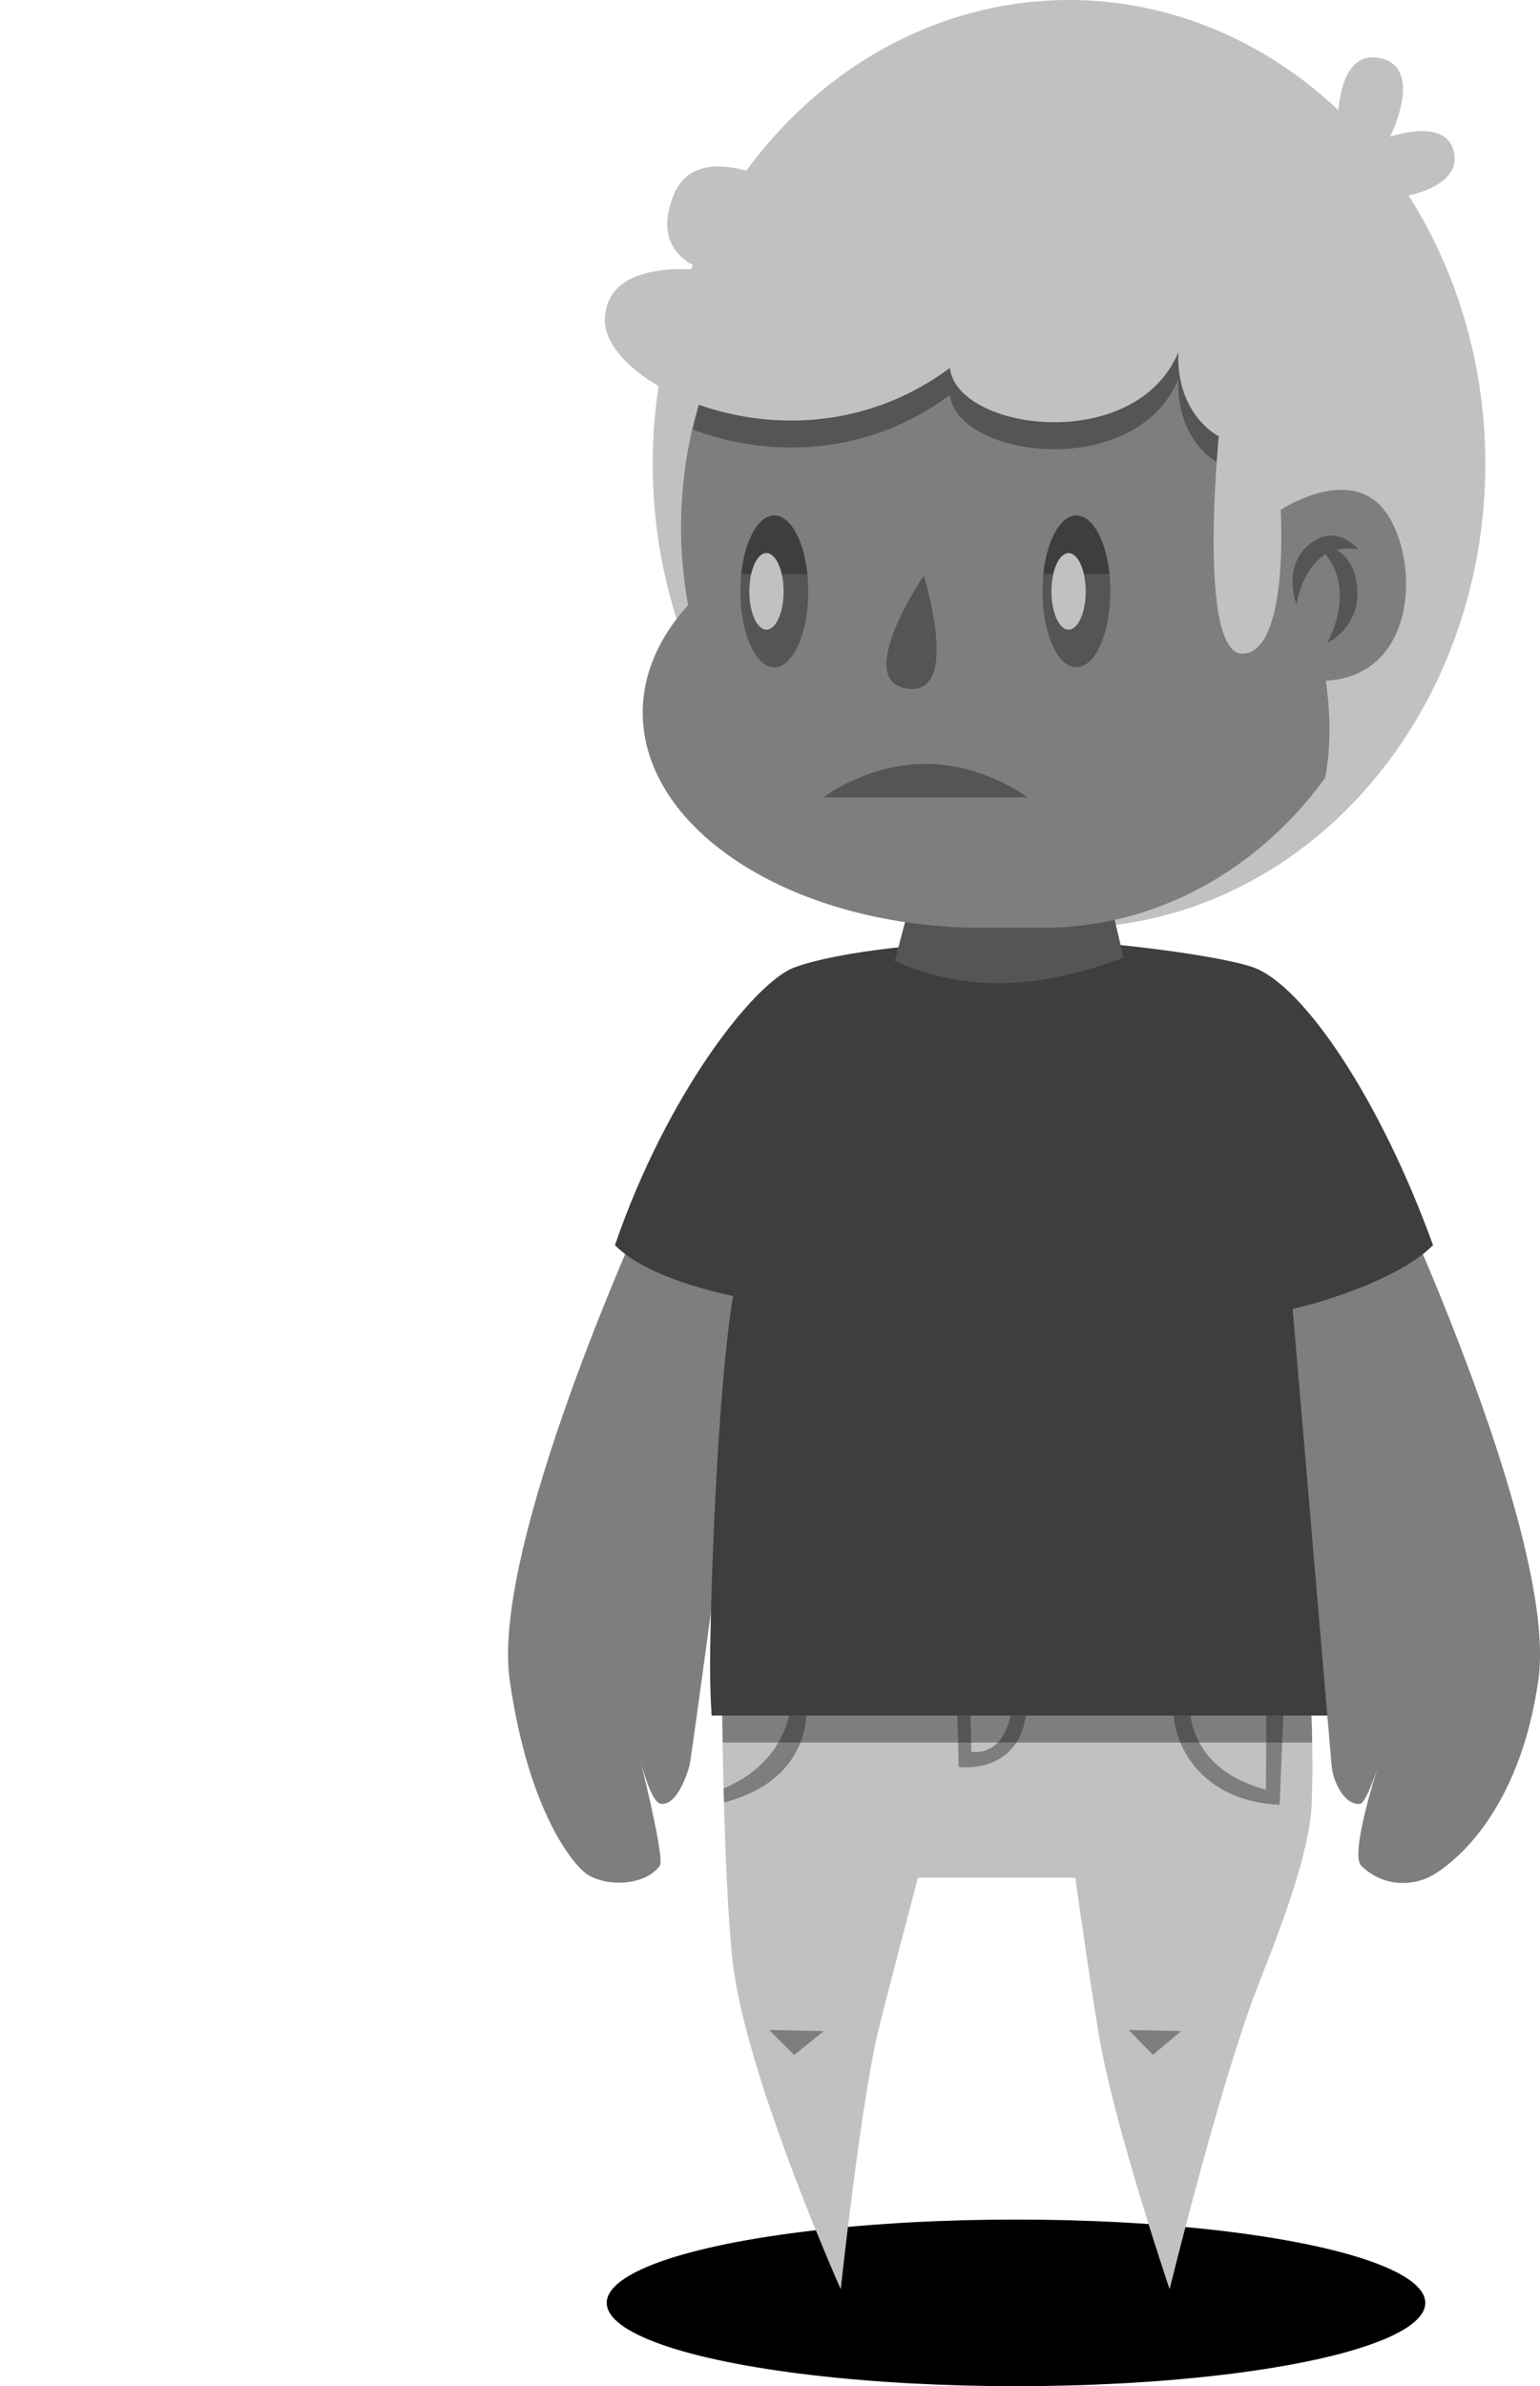 <?xml version="1.0" encoding="UTF-8" standalone="no"?>
<svg
   xmlns:dc="http://purl.org/dc/elements/1.1/"
   xmlns:cc="http://creativecommons.org/ns#"
   xmlns:rdf="http://www.w3.org/1999/02/22-rdf-syntax-ns#"
   xmlns:svg="http://www.w3.org/2000/svg"
   xmlns="http://www.w3.org/2000/svg"
   id="svg8"
   version="1.1"
   viewBox="0 0 90.626 140.372"
   height="140.372mm"
   width="90.626mm">
  <defs
     id="defs2" />
  <g
     transform="translate(-7.372,-98.467)"
     id="layer1">
    <g
       transform="translate(-95.25)"
       id="g5423">
      <ellipse
         style="color:#000000;display:inline;overflow:visible;visibility:visible;opacity:1;vector-effect:none;fill:#000000;fill-opacity:1;fill-rule:nonzero;stroke:none;stroke-width:0.397;stroke-linecap:round;stroke-linejoin:round;stroke-miterlimit:4;stroke-dasharray:none;stroke-dashoffset:0;stroke-opacity:1;marker:none;enable-background:accumulate"
         id="path4994-9"
         cx="162.412"
         cy="233.939"
         rx="24.085"
         ry="4.901" />
      <ellipse
         style="color:#000000;display:inline;overflow:visible;visibility:visible;opacity:1;vector-effect:none;fill:#c1c1c1;fill-opacity:1;fill-rule:nonzero;stroke:none;stroke-width:0.397;stroke-linecap:round;stroke-linejoin:round;stroke-miterlimit:4;stroke-dasharray:none;stroke-dashoffset:0;stroke-opacity:1;marker:none;enable-background:accumulate"
         id="path4485-48"
         cx="165.531"
         cy="125.757"
         rx="24.499"
         ry="27.29" />
      <path
         style="color:#000000;display:inline;overflow:visible;visibility:visible;opacity:1;vector-effect:none;fill:#7e7e7e;fill-opacity:1;fill-rule:nonzero;stroke:none;stroke-width:0.397;stroke-linecap:round;stroke-linejoin:round;stroke-miterlimit:4;stroke-dasharray:none;stroke-dashoffset:0;stroke-opacity:1;marker:none;enable-background:accumulate"
         d="m 179.834,139.612 4.555,-1.337 1.386,-4.357 -0.149,-5.545 -3.07,0.05 z"
         id="path4684" />
      <path
         style="color:#000000;display:inline;overflow:visible;visibility:visible;opacity:1;vector-effect:none;fill:#7e7e7e;fill-opacity:1;fill-rule:nonzero;stroke:none;stroke-width:0.397;stroke-linecap:round;stroke-linejoin:round;stroke-miterlimit:4;stroke-dasharray:none;stroke-dashoffset:0;stroke-opacity:1;marker:none;enable-background:accumulate"
         d="m 140.458,169.851 c 0,0 -8.962,19.604 -7.842,27.446 1.12,7.842 3.828,11.012 4.636,11.483 1.221,0.711 3.374,0.586 4.201,-0.56 0.321,-0.445 -1.287,-6.755 -1.287,-6.755 0,0 0.679,3.036 1.349,3.115 0.927,0.109 1.529,-1.674 1.68,-2.241 0.169,-0.631 4.264,-31.367 4.264,-31.367 z"
         id="path4714" />
      <path
         style="color:#000000;display:inline;overflow:visible;visibility:visible;opacity:1;vector-effect:none;fill:#c1c1c1;fill-opacity:1;fill-rule:nonzero;stroke:none;stroke-width:0.397;stroke-linecap:round;stroke-linejoin:round;stroke-miterlimit:4;stroke-dasharray:none;stroke-dashoffset:0;stroke-opacity:1;marker:none;enable-background:accumulate"
         d="m 145.079,191.346 c 0,0 -0.084,15.233 0.638,22.334 0.678,6.666 6.38,19.455 6.38,19.455 0,0 1.197,-11.086 2.22,-15.25 0.551,-2.243 2.323,-8.961 2.323,-8.961 h 9.259 c 0,0 1.131,8.026 1.55,10.135 1.101,5.538 4.003,14.076 4.003,14.076 0,0 2.885,-11.754 5.041,-17.438 0.846,-2.232 3.15,-7.683 3.314,-11.029 0.282,-5.758 -0.7,-14.933 -0.7,-14.933 z"
         id="path4765" />
      <path
         style="color:#000000;display:inline;overflow:visible;visibility:visible;opacity:1;vector-effect:none;fill:#7e7e7e;fill-opacity:1;fill-rule:nonzero;stroke:none;stroke-width:0.397;stroke-linecap:round;stroke-linejoin:round;stroke-miterlimit:4;stroke-dasharray:none;stroke-dashoffset:0;stroke-opacity:1;marker:none;enable-background:accumulate"
         d="m 162.252,197.616 c 0.021,0.226 0.019,0.5 -0.009,0.831 -0.308,3.565 -2.467,3.07 -2.467,3.07 l -0.054,-3.219 c -0.459,0.239 -0.78,0.447 -0.78,0.447 l 0.099,3.664 c 0,0 3.465,0.495 3.96,-3.07 0.157,-1.132 -0.196,-1.604 -0.749,-1.722 z"
         id="path4767" />
      <path
         style="color:#000000;display:inline;overflow:visible;visibility:visible;opacity:1;vector-effect:none;fill:#7e7e7e;fill-opacity:1;fill-rule:nonzero;stroke:none;stroke-width:0.397;stroke-linecap:round;stroke-linejoin:round;stroke-miterlimit:4;stroke-dasharray:none;stroke-dashoffset:0;stroke-opacity:1;marker:none;enable-background:accumulate"
         d="m 149.255,197.882 c 0.01,1.629 -0.7,4.398 -4.051,5.791 0.007,0.276 0.015,0.553 0.023,0.829 5.899,-1.54 4.803,-6.545 4.803,-6.545 z"
         id="path4785" />
      <path
         style="color:#000000;display:inline;overflow:visible;visibility:visible;opacity:1;vector-effect:none;fill:#7e7e7e;fill-opacity:1;fill-rule:nonzero;stroke:none;stroke-width:0.397;stroke-linecap:round;stroke-linejoin:round;stroke-miterlimit:4;stroke-dasharray:none;stroke-dashoffset:0;stroke-opacity:1;marker:none;enable-background:accumulate"
         d="m 172.654,197.87 -0.906,0.088 c -0.528,2.538 1.172,6.465 6.179,6.677 l 0.27,-6.665 -1.05,0.11 -0.024,5.67 c -4.585,-1.234 -4.618,-4.646 -4.47,-5.88 z"
         id="path4785-8" />
      <path
         style="color:#000000;display:inline;overflow:visible;visibility:visible;opacity:1;vector-effect:none;fill:#7e7e7e;fill-opacity:1;fill-rule:nonzero;stroke:none;stroke-width:0.397;stroke-linecap:round;stroke-linejoin:round;stroke-miterlimit:4;stroke-dasharray:none;stroke-dashoffset:0;stroke-opacity:1;marker:none;enable-background:accumulate"
         d="m 179.107,189.736 -34.027,1.61 c 0,0 -0.021,4.442 0.07,9.629 h 34.694 c -0.103,-5.316 -0.736,-11.24 -0.736,-11.24 z"
         id="path4686-4" />
      <path
         style="color:#000000;display:inline;overflow:visible;visibility:visible;opacity:1;vector-effect:none;fill:#555555;fill-opacity:1;fill-rule:nonzero;stroke:none;stroke-width:0.397;stroke-linecap:round;stroke-linejoin:round;stroke-miterlimit:4;stroke-dasharray:none;stroke-dashoffset:0;stroke-opacity:1;marker:none;enable-background:accumulate"
         d="m 162.252,197.616 c 0.021,0.226 0.019,0.5 -0.009,0.831 -0.115,1.328 -0.487,2.092 -0.908,2.529 h 1.097 c 0.269,-0.418 0.475,-0.952 0.57,-1.637 0.157,-1.132 -0.196,-1.604 -0.749,-1.722 z m -2.53,0.681 c -0.459,0.239 -0.78,0.447 -0.78,0.447 l 0.06,2.231 h 0.765 z"
         id="path4686-4-9" />
      <path
         style="color:#000000;display:inline;overflow:visible;visibility:visible;opacity:1;vector-effect:none;fill:#555555;fill-opacity:1;fill-rule:nonzero;stroke:none;stroke-width:0.397;stroke-linecap:round;stroke-linejoin:round;stroke-miterlimit:4;stroke-dasharray:none;stroke-dashoffset:0;stroke-opacity:1;marker:none;enable-background:accumulate"
         d="m 149.255,197.882 c 0.005,0.842 -0.186,1.989 -0.831,3.093 h 1.3 c 0.62,-1.575 0.306,-3.017 0.306,-3.017 z"
         id="path4785-6" />
      <path
         style="color:#000000;display:inline;overflow:visible;visibility:visible;opacity:1;vector-effect:none;fill:#555555;fill-opacity:1;fill-rule:nonzero;stroke:none;stroke-width:0.397;stroke-linecap:round;stroke-linejoin:round;stroke-miterlimit:4;stroke-dasharray:none;stroke-dashoffset:0;stroke-opacity:1;marker:none;enable-background:accumulate"
         d="m 172.654,197.87 -0.906,0.088 c -0.188,0.906 -0.091,1.989 0.338,3.017 h 1.113 c -0.65,-1.216 -0.623,-2.459 -0.545,-3.106 z m 5.543,0.1 -1.05,0.11 -0.012,2.896 h 0.941 z"
         id="path4785-8-2" />
      <path
         style="color:#000000;display:inline;overflow:visible;visibility:visible;opacity:1;vector-effect:none;fill:#3e3e3e;fill-opacity:1;fill-rule:nonzero;stroke:none;stroke-width:0.397;stroke-linecap:round;stroke-linejoin:round;stroke-miterlimit:4;stroke-dasharray:none;stroke-dashoffset:0;stroke-opacity:1;marker:none;enable-background:accumulate"
         d="m 163.285,153.773 c -5.787,0.022 -11.413,0.685 -13.918,1.608 -2.323,0.856 -7.477,7.375 -10.558,16.337 1.498,1.498 4.385,2.431 6.958,2.996 -0.933,5.423 -1.356,17.846 -1.357,21.872 7.9e-4,0.935 0.031,1.87 0.09,2.801 h 36.773 c 0.064,-0.93 0.099,-1.865 0.105,-2.801 -0.004,-3.894 -0.348,-16.191 -1.184,-21.511 l 0.753,2.361 5.471,-0.297 -0.064,-4.896 c 0.217,-0.17 0.417,-0.345 0.598,-0.525 -3.081,-8.542 -7.61,-15.264 -10.558,-16.337 -1.97,-0.717 -8.956,-1.57 -11.952,-1.604 -0.386,-0.004 -0.773,-0.006 -1.159,-0.004 z"
         id="path4686" />
      <path
         style="color:#000000;display:inline;overflow:visible;visibility:visible;opacity:1;vector-effect:none;fill:#7e7e7e;fill-opacity:1;fill-rule:nonzero;stroke:none;stroke-width:0.397;stroke-linecap:round;stroke-linejoin:round;stroke-miterlimit:4;stroke-dasharray:none;stroke-dashoffset:0;stroke-opacity:1;marker:none;enable-background:accumulate"
         d="m 186.355,172.244 c -1.553,1.215 -3.962,2.158 -6.161,2.832 -0.336,0.103 -0.873,0.237 -1.503,0.391 l 2.043,23.935 0.251,2.937 c 0.079,0.93 0.753,2.35 1.681,2.241 0.438,-0.052 1.349,-3.115 1.349,-3.115 0,0 -2.047,5.996 -1.287,6.756 1.209,1.209 2.977,1.266 4.201,0.56 1.205,-0.696 5.103,-3.641 6.223,-11.482 0.882,-6.175 -4.474,-19.607 -6.796,-25.054 z"
         id="path4714-3" />
      <path
         style="color:#000000;display:inline;overflow:visible;visibility:visible;opacity:1;vector-effect:none;fill:#555555;fill-opacity:1;fill-rule:nonzero;stroke:none;stroke-width:0.397;stroke-linecap:round;stroke-linejoin:round;stroke-miterlimit:4;stroke-dasharray:none;stroke-dashoffset:0;stroke-opacity:1;marker:none;enable-background:accumulate"
         d="m 167.952,151.444 0.792,3.367 c -4.276,1.554 -8.666,2.313 -13.466,0.198 l 0.99,-3.763 z"
         id="path4712" />
      <path
         style="color:#000000;display:inline;overflow:visible;visibility:visible;opacity:1;vector-effect:none;fill:#7e7e7e;fill-opacity:1;fill-rule:nonzero;stroke:none;stroke-width:0.397;stroke-linecap:round;stroke-linejoin:round;stroke-miterlimit:4;stroke-dasharray:none;stroke-dashoffset:0;stroke-opacity:1;marker:none;enable-background:accumulate"
         d="m 163.984,106.044 c -11.755,-1.1e-4 -21.285,10.522 -21.285,23.502 0.006,1.517 0.146,3.03 0.416,4.518 -1.745,1.918 -2.666,4.092 -2.672,6.305 -1.4e-4,7.002 8.968,12.679 20.031,12.679 h 3.509 c 11.755,-2e-4 21.285,-10.522 21.284,-23.502 1e-5,-12.98 -9.529,-23.502 -21.284,-23.502 z"
         id="path4485" />
      <ellipse
         style="color:#000000;display:inline;overflow:visible;visibility:visible;opacity:1;vector-effect:none;fill:#555555;fill-opacity:1;fill-rule:nonzero;stroke:none;stroke-width:0.397;stroke-linecap:round;stroke-linejoin:round;stroke-miterlimit:4;stroke-dasharray:none;stroke-dashoffset:0;stroke-opacity:1;marker:none;enable-background:accumulate"
         id="path4502"
         cx="148.188"
         cy="133.256"
         rx="1.999"
         ry="4.465" />
      <ellipse
         style="color:#000000;display:inline;overflow:visible;visibility:visible;opacity:1;vector-effect:none;fill:#555555;fill-opacity:1;fill-rule:nonzero;stroke:none;stroke-width:0.397;stroke-linecap:round;stroke-linejoin:round;stroke-miterlimit:4;stroke-dasharray:none;stroke-dashoffset:0;stroke-opacity:1;marker:none;enable-background:accumulate"
         id="path4502-0"
         cx="165.967"
         cy="133.256"
         rx="1.999"
         ry="4.465" />
      <path
         style="color:#000000;display:inline;overflow:visible;visibility:visible;opacity:1;vector-effect:none;fill:#555555;fill-opacity:1;fill-rule:nonzero;stroke:none;stroke-width:0.397;stroke-linecap:round;stroke-linejoin:round;stroke-miterlimit:4;stroke-dasharray:none;stroke-dashoffset:0;stroke-opacity:1;marker:none;enable-background:accumulate"
         d="m 151.076,145.374 h 12.004 c 0,0 -2.537,-1.968 -6.002,-1.968 -3.465,0 -6.002,1.968 -6.002,1.968 z"
         id="path4519" />
      <path
         style="color:#000000;display:inline;overflow:visible;visibility:visible;opacity:1;vector-effect:none;fill:#555555;fill-opacity:1;fill-rule:nonzero;stroke:none;stroke-width:0.397;stroke-linecap:round;stroke-linejoin:round;stroke-miterlimit:4;stroke-dasharray:none;stroke-dashoffset:0;stroke-opacity:1;marker:none;enable-background:accumulate"
         d="m 156.982,132.329 c 0,0 -4.201,6.185 -0.98,6.649 3.221,0.464 0.98,-6.649 0.98,-6.649 z"
         id="path4521" />
      <path
         style="color:#000000;display:inline;overflow:visible;visibility:visible;opacity:1;vector-effect:none;fill:#555555;fill-opacity:1;fill-rule:nonzero;stroke:none;stroke-width:0.397;stroke-linecap:round;stroke-linejoin:round;stroke-miterlimit:4;stroke-dasharray:none;stroke-dashoffset:0;stroke-opacity:1;marker:none;enable-background:accumulate"
         d="m 163.984,106.044 a 21.285,23.502 0 0 0 -20.595,17.683 c 4.115,1.582 10.011,1.775 15.133,-2.025 0.42,3.711 10.923,5.103 13.443,-0.928 -0.14,3.711 2.38,4.948 2.38,4.948 l 5.29,-5.764 3.645,-0.266 a 21.285,23.502 0 0 0 -19.298,-13.648 z"
         id="path4538-6" />
      <path
         style="color:#000000;display:inline;overflow:visible;visibility:visible;opacity:1;vector-effect:none;fill:#c1c1c1;fill-opacity:1;fill-rule:nonzero;stroke:none;stroke-width:0.397;stroke-linecap:round;stroke-linejoin:round;stroke-miterlimit:4;stroke-dasharray:none;stroke-dashoffset:0;stroke-opacity:1;marker:none;enable-background:accumulate"
         d="m 149.7,109.909 c 0,0 -5.881,-3.711 -7.422,0 -1.54,3.711 1.96,4.484 1.96,4.484 0,0 -6.021,-0.928 -6.021,2.938 0,3.865 11.343,9.432 20.305,2.783 0.42,3.711 10.922,5.102 13.443,-0.928 -0.14,3.711 2.381,4.948 2.381,4.948 0,0 -1.284,12.915 1.434,12.785 2.719,-0.13 2.207,-8.455 2.207,-8.455 0,0 3.417,-2.288 5.601,-0.502 2.529,2.069 3.009,10.208 -2.941,10.552 0.7,4.948 -0.56,7.422 -0.56,7.422 l 3.641,-4.793 2.801,-7.112 0.14,-11.132 -5.601,-11.442 -10.782,-6.494 -9.942,-0.928 -6.722,3.247 z"
         id="path4538" />
      <path
         style="color:#000000;display:inline;overflow:visible;visibility:visible;opacity:1;vector-effect:none;fill:#c1c1c1;fill-opacity:1;fill-rule:nonzero;stroke:none;stroke-width:0.397;stroke-linecap:round;stroke-linejoin:round;stroke-miterlimit:4;stroke-dasharray:none;stroke-dashoffset:0;stroke-opacity:1;marker:none;enable-background:accumulate"
         d="m 181.348,106.817 c 0,0 -0.42,-5.412 2.381,-4.948 2.801,0.464 0.7,4.639 0.7,4.639 0,0 3.501,-1.237 3.781,1.082 0.28,2.319 -4.201,2.629 -4.201,2.629 z"
         id="path4540" />
      <path
         style="color:#000000;display:inline;overflow:visible;visibility:visible;opacity:1;vector-effect:none;fill:#3e3e3e;fill-opacity:1;fill-rule:nonzero;stroke:none;stroke-width:0.397;stroke-linecap:round;stroke-linejoin:round;stroke-miterlimit:4;stroke-dasharray:none;stroke-dashoffset:0;stroke-opacity:1;marker:none;enable-background:accumulate"
         d="m 148.188,128.792 a 1.999,4.465 0 0 0 -1.944,3.444 h 3.887 a 1.999,4.465 0 0 0 -1.944,-3.444 z"
         id="rect4579" />
      <path
         style="color:#000000;display:inline;overflow:visible;visibility:visible;opacity:1;vector-effect:none;fill:#3e3e3e;fill-opacity:1;fill-rule:nonzero;stroke:none;stroke-width:0.397;stroke-linecap:round;stroke-linejoin:round;stroke-miterlimit:4;stroke-dasharray:none;stroke-dashoffset:0;stroke-opacity:1;marker:none;enable-background:accumulate"
         d="m 165.967,128.792 a 1.999,4.465 0 0 0 -1.944,3.444 h 3.887 a 1.999,4.465 0 0 0 -1.944,-3.444 z"
         id="rect4579-9" />
      <ellipse
         style="color:#000000;display:inline;overflow:visible;visibility:visible;opacity:1;vector-effect:none;fill:#c1c1c1;fill-opacity:1;fill-rule:nonzero;stroke:none;stroke-width:0.397;stroke-linecap:round;stroke-linejoin:round;stroke-miterlimit:4;stroke-dasharray:none;stroke-dashoffset:0;stroke-opacity:1;marker:none;enable-background:accumulate"
         id="path4502-5"
         cx="147.727"
         cy="133.256"
         rx="1.009"
         ry="2.253" />
      <ellipse
         style="color:#000000;display:inline;overflow:visible;visibility:visible;opacity:1;vector-effect:none;fill:#c1c1c1;fill-opacity:1;fill-rule:nonzero;stroke:none;stroke-width:0.397;stroke-linecap:round;stroke-linejoin:round;stroke-miterlimit:4;stroke-dasharray:none;stroke-dashoffset:0;stroke-opacity:1;marker:none;enable-background:accumulate"
         id="path4502-5-6"
         cx="165.506"
         cy="133.256"
         rx="1.009"
         ry="2.253" />
      <path
         style="color:#000000;display:inline;overflow:visible;visibility:visible;opacity:1;vector-effect:none;fill:#555555;fill-opacity:1;fill-rule:nonzero;stroke:none;stroke-width:0.397;stroke-linecap:round;stroke-linejoin:round;stroke-miterlimit:4;stroke-dasharray:none;stroke-dashoffset:0;stroke-opacity:1;marker:none;enable-background:accumulate"
         d="m 182.564,130.793 c 0,0 -1.274,-1.58 -2.833,-0.354 -1.702,1.338 -0.816,3.575 -0.816,3.575 0,0 0.569,-3.825 3.65,-3.221 z"
         id="path4667" />
      <path
         style="color:#000000;display:inline;overflow:visible;visibility:visible;opacity:1;vector-effect:none;fill:#555555;fill-opacity:1;fill-rule:nonzero;stroke:none;stroke-width:0.397;stroke-linecap:round;stroke-linejoin:round;stroke-miterlimit:4;stroke-dasharray:none;stroke-dashoffset:0;stroke-opacity:1;marker:none;enable-background:accumulate"
         d="m 180.003,130.469 c 0,0 2.036,-0.136 2.442,2.234 0.443,2.587 -1.723,3.596 -1.723,3.596 0,0 2.081,-3.576 -0.719,-5.83 z"
         id="path4667-2" />
      <path
         style="color:#000000;display:inline;overflow:visible;visibility:visible;opacity:1;vector-effect:none;fill:#7e7e7e;fill-opacity:1;fill-rule:nonzero;stroke:none;stroke-width:0.397;stroke-linecap:round;stroke-linejoin:round;stroke-miterlimit:4;stroke-dasharray:none;stroke-dashoffset:0;stroke-opacity:1;marker:none;enable-background:accumulate"
         d="m 147.88,217.882 3.221,0.07 -1.741,1.4 z"
         id="path4977" />
      <path
         style="color:#000000;display:inline;overflow:visible;visibility:visible;opacity:1;vector-effect:none;fill:#7e7e7e;fill-opacity:1;fill-rule:nonzero;stroke:none;stroke-width:0.397;stroke-linecap:round;stroke-linejoin:round;stroke-miterlimit:4;stroke-dasharray:none;stroke-dashoffset:0;stroke-opacity:1;marker:none;enable-background:accumulate"
         d="m 169.047,217.882 3.081,0.07 -1.665,1.4 z"
         id="path4977-8" />
    </g>
  </g>
</svg>
